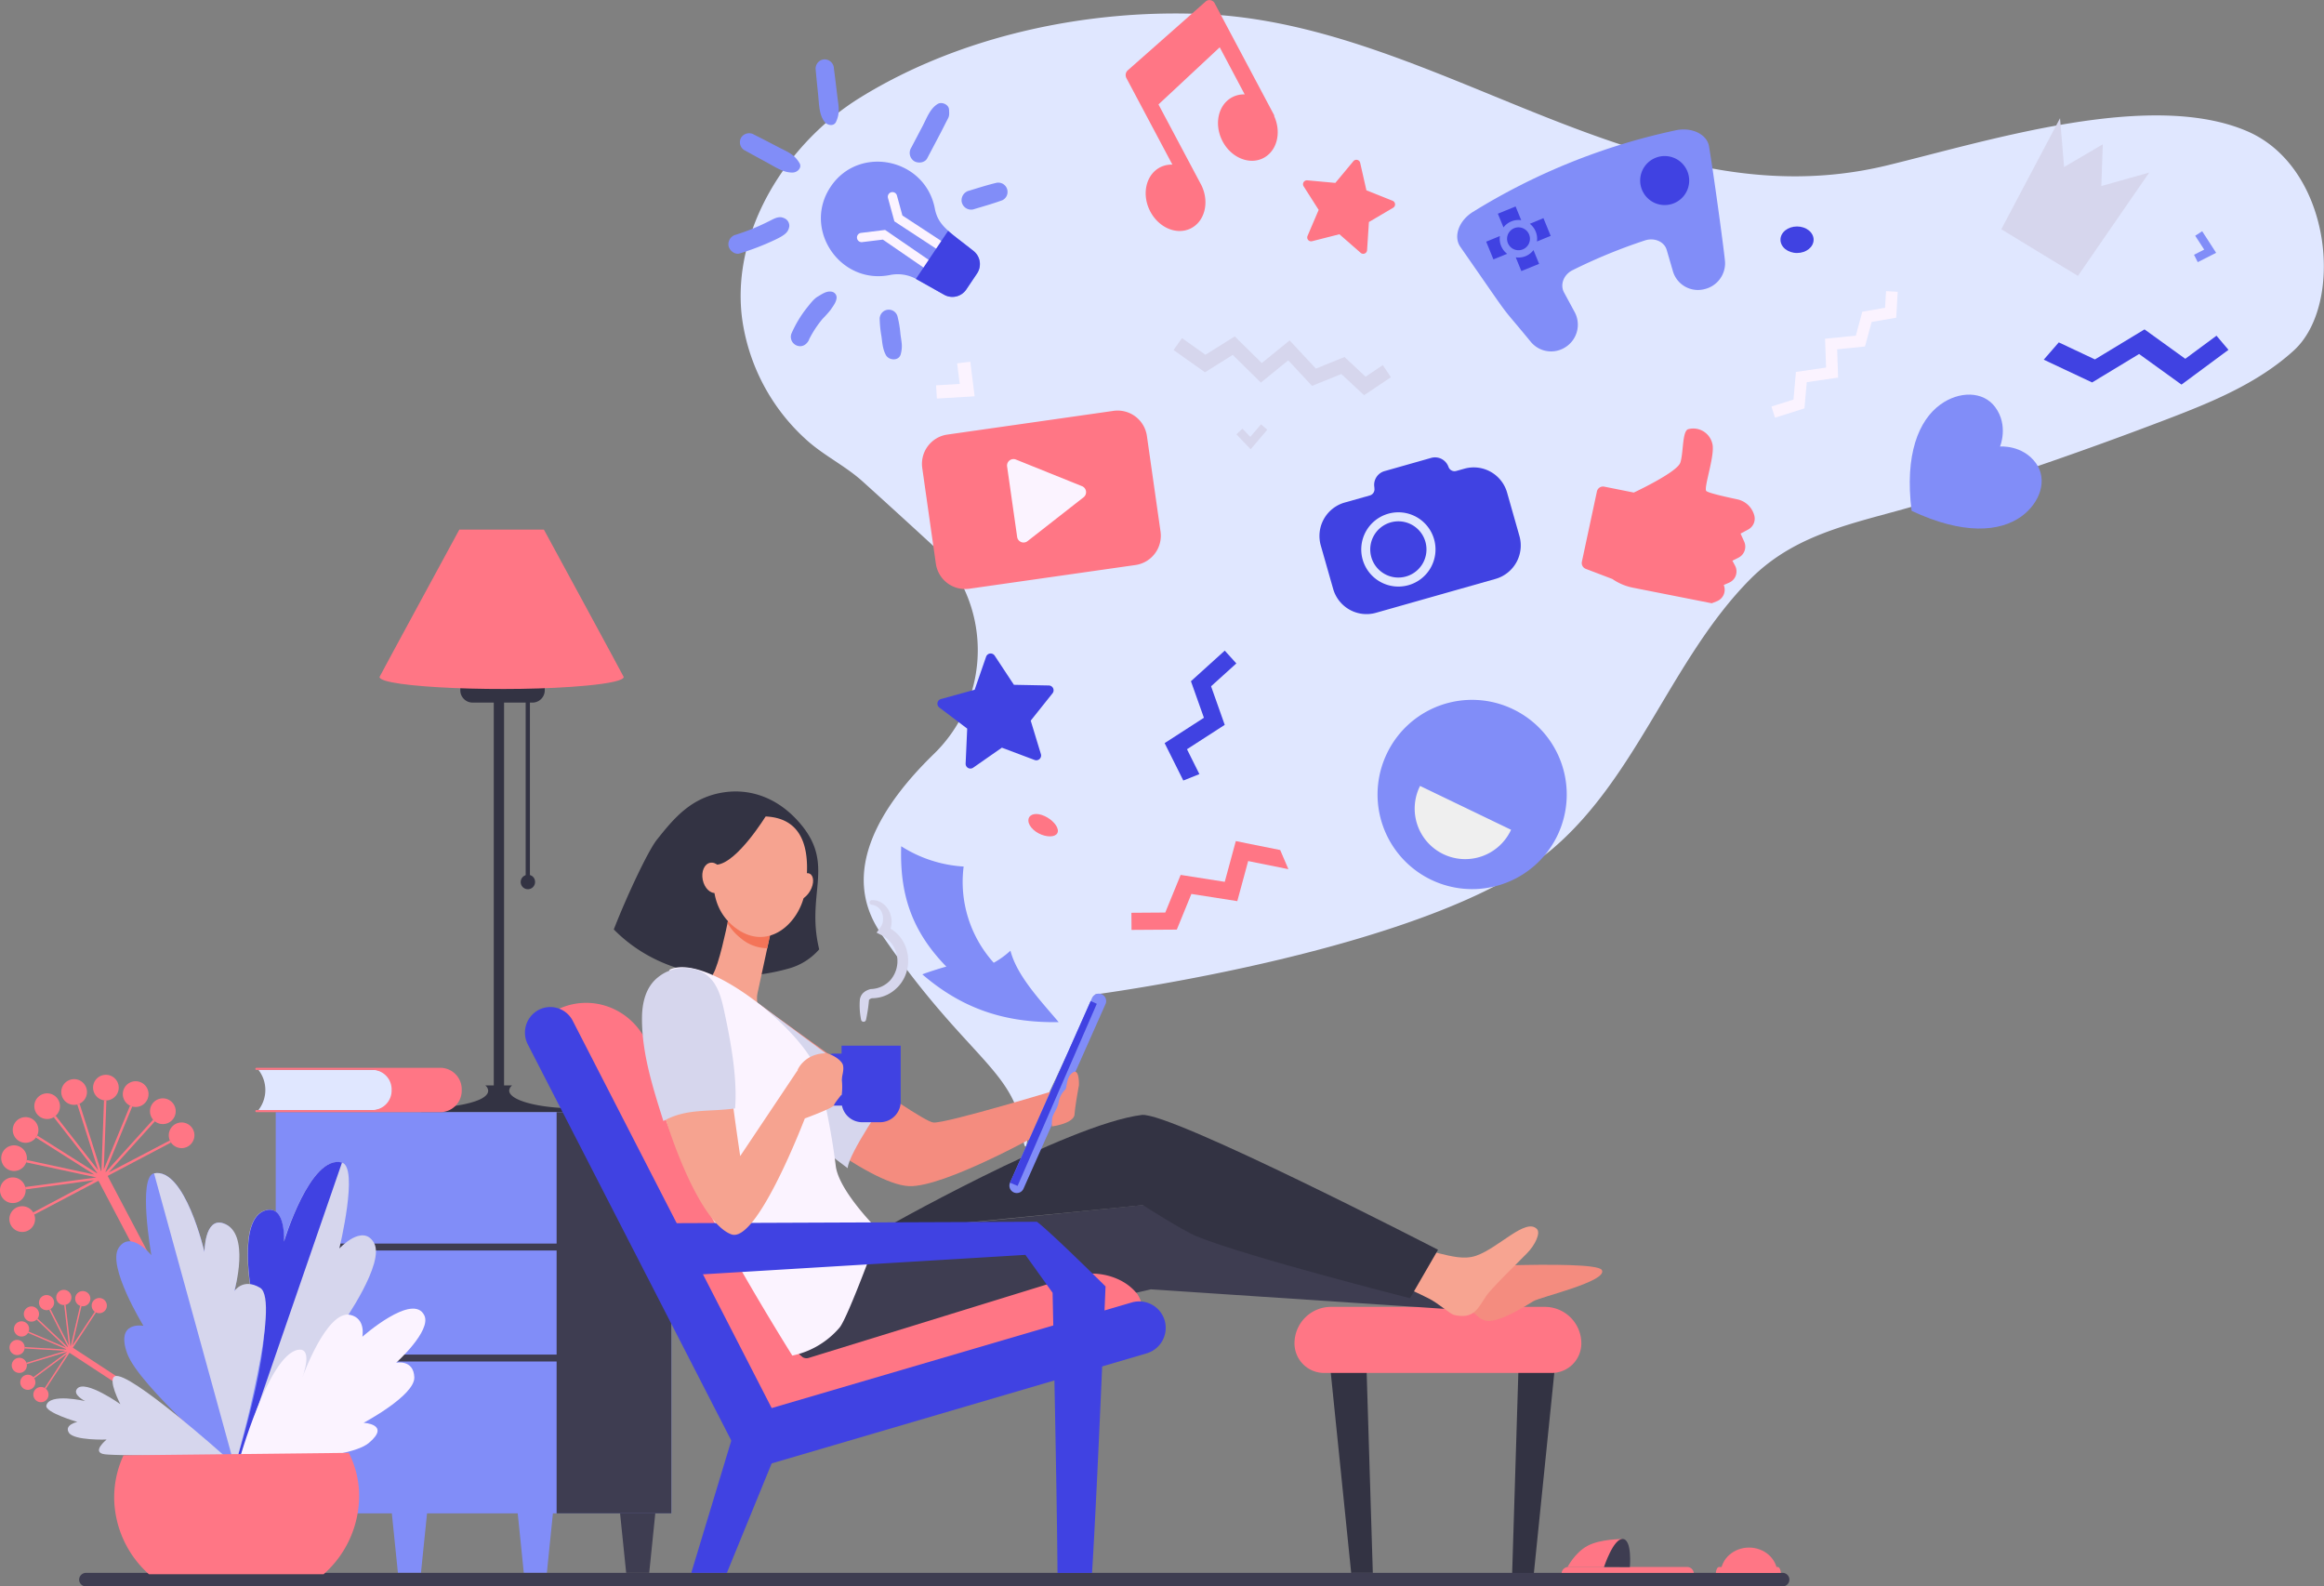 <svg xmlns="http://www.w3.org/2000/svg" viewBox="0 0 786.2 536.63">
  <rect x="0" y="0" width="786.2" height="536.63" fill="#808080" stroke="none"/>
  <defs>
    <style>
      .cls-c1{fill:#e0e7ff;}.cls-c2{fill:#818df8;}.cls-c3{fill:#3e3d51;}.cls-c4{fill:#333343;}.cls-c5{fill:#ff7685;}.cls-c6{fill:#fbf3ff;}.cls-c7{fill:#f6a390;}.cls-c8{fill:#f47458;}.cls-c9{fill:#f48c7f;}.cls-c10{fill:#f7a491;}.cls-c11{fill:#4042e2;}.cls-c12{fill:#d6d6ed;}.cls-c13{fill:#efefef;}
    </style>
  </defs>
  <g id="Capa_2" data-name="Capa 2">
    <g id="Layer_1" data-name="Layer 1">
      <path class="cls-c1" d="M638.19,56C555.81,75.8,487.71,8.66,408.07,4.81,368.22,2.89,324.79,12,290.69,33.2,266.29,48.39,247.4,77.91,251,107.38a67.58,67.58,0,0,0,21.88,41.47c5.93,5.34,13.05,8.7,18.93,14q11.69,10.56,23.28,21.22a48.88,48.88,0,0,1,.81,71c-18,17.5-32,39.9-18,60.52,28.66,42.12,45.53,46.17,48,67.88,1,8.69,1.69,1.68,1.69,1.68l23-48.77s114.54-15,154.73-49.34c28.65-24.5,40.24-64.22,66.6-90.94,16.52-16.74,37.85-19.36,59.82-26.16q40.95-12.69,81-28c15.42-5.88,31.09-12.27,43.27-23.4,17.11-15.62,13-61.61-15.65-74.09C727.51,30.21,672.67,47.64,638.19,56Z"/>
      <polygon class="cls-c2" points="185 532.06 177.2 532.06 175.09 511.45 187.1 511.45 185 532.06"/>
      <polygon class="cls-c2" points="142.41 532.06 134.61 532.06 132.51 511.45 144.52 511.45 142.41 532.06"/>
      <polygon class="cls-c3" points="219.63 532.06 211.83 532.06 209.72 511.45 221.73 511.45 219.63 532.06"/>
      <rect class="cls-c4" x="177.84" y="226.47" width="1.43" height="70.94"/>
      <rect class="cls-c4" x="167.04" y="236.6" width="3.48" height="136.73"/>
      <path class="cls-c4" d="M194.64,374.92c-12.36,0-22.38-2.68-22.38-6a2.41,2.41,0,0,1,1-1.76l-.11,0h-9a2.44,2.44,0,0,1,1,1.78c0,4.24-14,6-22.66,6h0v1.3h52.73v-1.3h-.54Z"/>
      <path class="cls-c4" d="M155.72,232.57h28.57a0,0,0,0,1,0,0v.94a4.16,4.16,0,0,1-4.16,4.16H159.88a4.16,4.16,0,0,1-4.16-4.16v-.94A0,0,0,0,1,155.72,232.57Z"/>
      <path class="cls-c5" d="M211,229c0,1.16-4.85,2.2-12.66,2.93-26.14,2.47-69.95.67-69.95-2.93,0-.14,27-49.85,27-49.85H184S211,228.84,211,229Z"/>
      <path class="cls-c4" d="M181,298.16a2.43,2.43,0,1,1-2.42-2.22A2.32,2.32,0,0,1,181,298.16Z"/>
      <rect class="cls-c2" x="93.28" y="376.21" width="133.84" height="135.72"/>
      <rect class="cls-c3" x="188.3" y="376.21" width="38.81" height="135.72"/>
      <rect class="cls-c3" x="97.05" y="420.67" width="91.37" height="2.34"/>
      <rect class="cls-c3" x="97.05" y="458.22" width="91.37" height="2.34"/>
      <path class="cls-c4" d="M464.42,532.06l-2.3-74.82a6.28,6.28,0,0,0-4.11-5.71,6.39,6.39,0,0,0-2.17-.38h-.2a6.28,6.28,0,0,0-6.09,6.48c0,.13,0,.3,0,.44l7.55,74Z"/>
      <path class="cls-c4" d="M511.55,532.37l2.31-74.82a6.25,6.25,0,0,1,4.11-5.7,6.13,6.13,0,0,1,2.17-.39h.2a6.3,6.3,0,0,1,6.09,6.48l0,.45-7.55,74Z"/>
      <path class="cls-c5" d="M524.92,464.43h-77a10,10,0,0,1-10-10h0a12.35,12.35,0,0,1,12.36-12.35h72.33a12.35,12.35,0,0,1,12.35,12.35h0A10,10,0,0,1,524.92,464.43Z"/>
      <path class="cls-c3" d="M603.08,532.06H29.14a2.33,2.33,0,0,0-2.36,2.13,2.28,2.28,0,0,0,2.28,2.44h574a2.28,2.28,0,0,0,2.28-2.28h0A2.28,2.28,0,0,0,603.08,532.06Z"/>
      <polygon class="cls-c6" points="328.25 122.36 329.71 134.06 316.94 134.82 316.67 130.35 324.67 129.87 323.8 122.92 328.25 122.36"/>
      <path class="cls-c5" d="M573,532.06a2.31,2.31,0,0,0-2.2-2H530.5a2.32,2.32,0,0,0-2.21,2Z"/>
      <path class="cls-c5" d="M542.63,530.08l-12.32,0s2.42-4.83,6.75-7.17,11.8-2.29,11.8-2.29Z"/>
      <path class="cls-c3" d="M551.38,530.11s.83-9.24-2.36-9.52-6.39,9.49-6.39,9.49Z"/>
      <path class="cls-c5" d="M601.28,532.05c-.14-4.74-4.38-8.55-9.59-8.55s-9.44,3.81-9.59,8.55Z"/>
      <path class="cls-c5" d="M602.47,532.07c-.09-1.14-.54-2-1.08-2H581.55c-.54,0-1,.86-1.09,2Z"/>
      <path class="cls-c4" d="M245.07,268c9.08-1.29,17.53,2.11,23.91,8.69,14.61,15.07,3.34,24.72,8.15,44.45a21.07,21.07,0,0,1-10.35,6.5c-20.46,5.71-43.43,2.5-58.9-13l-.24-.22C212,303.18,219.28,287.7,222.26,284,228,276.81,233.85,269.62,245.07,268Z"/>
      <path class="cls-c7" d="M246.64,309.71s-.09.47-.25,1.26c-.77,3.79-3.16,15.08-5.15,18.53-2.41,4.18,5.44,23,15.7,21.36,3.05-.49-1.74-10.11-.7-14.77.58-2.63,2.35-10.84,3.78-17.47,1.09-5.09,2-9.26,2-9.26Z"/>
      <path class="cls-c8" d="M246.39,311c-.07.36-.16.79-.26,1.28a17.8,17.8,0,0,0,4.35,5,14.11,14.11,0,0,0,9.07,3.48c.16-.72.31-1.45.47-2.15,1.09-5.09,2-9.26,2-9.26l-15.37.35S246.55,310.18,246.39,311Z"/>
      <path class="cls-c7" d="M257.26,276.17a18.59,18.59,0,0,0-10.81,6.19c-4.54,5.39-9.44,22.05,1.84,31.11s22.43-1.19,24.08-12.07S273.69,275.78,257.26,276.17Z"/>
      <path class="cls-c7" d="M274.11,301.28c-1.34,2.4-3.61,3.73-5.05,3s-1.51-3.32-.17-5.72,3.61-3.73,5.05-3S275.46,298.87,274.11,301.28Z"/>
      <path class="cls-c4" d="M259.17,275.92s-9.68,15.85-16.6,16.58-7.84,9.15-7.84,9.15,2.48-19.4,9.33-23.14S259.17,275.92,259.17,275.92Z"/>
      <path class="cls-c7" d="M244.83,296.27c.56,2.82-.57,5.4-2.53,5.77s-4-1.61-4.57-4.43.57-5.39,2.53-5.76S244.27,293.46,244.83,296.27Z"/>
      <path class="cls-c5" d="M186.31,342.68l1.9-1c11.26-5.75,24.88-1,30.48,10.65l41.44,86.13a23.47,23.47,0,0,0,27.64,12.73l75.72-21.92c10.22-2.95,20.79,3.36,23.45,14h0L262.11,485.77Z"/>
      <path class="cls-c9" d="M478.17,429.38s61.3-3.59,63.7.2-21,9.2-23.16,10.59c-18.8,11.8-17.1,4.53-21.29,3.53s-15.66-1.54-15.66-1.54Z"/>
      <path class="cls-c3" d="M268.08,454.71s2.22,4.12,4.32,5.14c7.73,3.74,22.71-1.94,22.71-1.94l94.21-21.76,99.85,6.63s3.41-12.21,1.75-17.2l-91.45-19.26L294.49,417Z"/>
      <path class="cls-c5" d="M386.94,445h0c-.37-2.84-.87-5.66-2.6-7.74-4.61-5.5-13.34-7.75-20.72-5.69l-90.05,27.78a2.51,2.51,0,0,1-2.29-.43c-.89-.7-2.07-1.57-2.24-1.4-4,3.82-6.35,28-6.35,28l.12.22Z"/>
      <path class="cls-c10" d="M466.38,431.62s9.27,3.73,17,7.64c3.33,1.68,7.09,5.19,8.5,5.54,6.67,1.63,8.15-2.28,10.84-6.32,1.7-2.55,9.06-9.66,13.84-14.51,2.81-2.84,4.65-6.86,3.4-8.19-3.74-4-12.94,6.36-20.59,9-4.06,1.4-8.45.17-12.77-.85-5.12-1.2-11.82-5.14-11.82-5.14Z"/>
      <path class="cls-c11" d="M256.82,495.5a8.54,8.54,0,0,1-7.61-4.67L178.56,353.3a8.69,8.69,0,0,1,3.65-11.67,8.52,8.52,0,0,1,11.55,3.69l70.65,137.53a8.7,8.7,0,0,1-3.65,11.67A8.48,8.48,0,0,1,256.82,495.5Z"/>
      <path class="cls-c11" d="M394,446.67a9,9,0,0,0-11.14-6.08L253.57,478.51l7.15,16.62,127.14-37.31A9,9,0,0,0,394,446.67Z"/>
      <path class="cls-c11" d="M245.9,532.06l17.49-42.75c.09-.23.18-.47.25-.71A8,8,0,1,0,248.4,484L234,531.57a4.37,4.37,0,0,0-.12.49Z"/>
      <path class="cls-c4" d="M297.44,416.47s63.61-36.19,88.8-39.31c9.57-1.18,100.24,45.61,100.24,45.61L477,439.15s-55.23-14-72.16-20.93c-4.87-2-18.17-10.55-18.17-10.55Z"/>
      <path class="cls-c9" d="M255.1,338.34s55.22,40.67,60.6,41.37c4.05.53,44.69-11.89,44.69-11.89L352.76,383s-33.33,18.74-45.25,18.24c-14-.59-46.8-28.28-46.8-28.28Z"/>
      <path class="cls-c12" d="M300,371.56s-12.93,18.61-13.24,23.6l-27.16-20.48-4.52-36.34Z"/>
      <path class="cls-c6" d="M226.55,328a96.61,96.61,0,0,0-4,40.51c2.69,22.17,45.49,90.05,45.49,90.05A28.76,28.76,0,0,0,284,449.12c2.88-3.39,13.48-32.65,13.48-32.65S284,403.3,282.76,394.61a235.71,235.71,0,0,0-6.11-31.46C273.06,349.67,239.43,322.05,226.55,328Z"/>
      <path class="cls-c11" d="M226.63,431.74l120.26-7.25,9.2,12.82c1.33,61.9,1.6,85.84,1.66,94.76h11.68c.64-10,2-34.86,4.57-96.91,0,0-18.53-18.38-23.21-21.87L226,413.78a9,9,0,1,0,.61,18Z"/>
      <path class="cls-c7" d="M270,361.79l-19.59,29.28s-3-19.69-5.34-40.88a69.4,69.4,0,0,0-25.11,8.08c3.81,20.62,16.18,55.12,27.45,59.28,8.77,3.23,25.09-39.8,25.09-39.8Z"/>
      <path class="cls-c12" d="M245.2,343c-1.35-6.51-2.93-13-10-15.1a14.19,14.19,0,0,0-12.74,2.8c-4.15,3.39-5.3,8.84-5.28,14,0,11.71,3.65,23.14,7.24,34.52,7.91-4.4,15.15-3,24.25-4.27C249.55,364.48,247,351.43,245.2,343Z"/>
      <path class="cls-c11" d="M282,374h3.3l-.42-3.52H282c-1.37,0-2.48-1.57-2.48-3.51v-3.52c0-1.94,1.11-3.51,2.48-3.51h3.71v-3.52H282c-2.73,0-5,3.15-5,7v3.52C277,370.81,279.25,374,282,374Z"/>
      <path class="cls-c11" d="M304.7,355.86v16.76a7,7,0,0,1-7,7h-6a7,7,0,0,1-7-7V353.73H304.7Z"/>
      <path class="cls-c7" d="M279.25,356.3c1.68,0,5.46,2.17,5.92,4s-.51,4-.42,5.27a13.56,13.56,0,0,1-.06,4.57c-.12.42-2.31,2.86-2.58,3.77s-9.89,4.45-9.89,4.45l-2.37-16.49S272.06,356.48,279.25,356.3Z"/>
      <path class="cls-c2" d="M374,339.63,346.25,402.1a2.49,2.49,0,0,1-3.29,1.26h0a2.5,2.5,0,0,1-1.27-3.29l27.73-62.46a2.48,2.48,0,0,1,3.28-1.27h0A2.49,2.49,0,0,1,374,339.63Z"/>
      <polygon class="cls-c11" points="368.97 338.62 371.04 339.56 344.25 401.16 341.69 400.07 368.97 338.62"/>
      <path class="cls-c9" d="M365,367.11s.23-5.84-2.06-4.32-1.94,5-2.51,5.73a7.63,7.63,0,0,0-2.28,4.21c-.34,2.34-1.94,4-2.17,5.5a13.37,13.37,0,0,0-.12,2.81s7.43-.94,7.66-4.1S365,367.11,365,367.11Z"/>
      <path class="cls-c5" d="M25.45,439a2.57,2.57,0,1,0,2.84-2.25A2.56,2.56,0,0,0,25.45,439Z"/>
      <path class="cls-c5" d="M29.27,440.66a1.66,1.66,0,1,1-1.2-2.55,1.66,1.66,0,0,1,1.2,2.55Z"/>
      <path class="cls-c5" d="M12.58,442.83A2.57,2.57,0,1,1,9,442.52,2.56,2.56,0,0,1,12.58,442.83Z"/>
      <path class="cls-c5" d="M12.07,446.1a1.66,1.66,0,0,1-2.46-2.17,1.59,1.59,0,0,1,.32-.36,1.63,1.63,0,0,1,1.21-.39A1.66,1.66,0,0,1,12.07,446.1Z"/>
      <path class="cls-c5" d="M24.16,438.88a2.57,2.57,0,1,1-2.58-2.56A2.58,2.58,0,0,1,24.16,438.88Z"/>
      <path class="cls-c5" d="M21.66,441.06a1.66,1.66,0,1,1,1.65-1.67A1.65,1.65,0,0,1,21.66,441.06Z"/>
      <path class="cls-c5" d="M35.56,443.3a2.57,2.57,0,1,1-.33-3.62A2.58,2.58,0,0,1,35.56,443.3Z"/>
      <path class="cls-c5" d="M34.58,443.15A1.66,1.66,0,0,1,32,441a1.67,1.67,0,0,1,2.34-.21A1.65,1.65,0,0,1,34.58,443.15Z"/>
      <path class="cls-c5" d="M16.15,472.91a2.57,2.57,0,1,0-3.44,1.15A2.56,2.56,0,0,0,16.15,472.91Z"/>
      <path class="cls-c5" d="M15.53,472.25a1.66,1.66,0,1,1-.64-2.4,1.67,1.67,0,0,1,.64,2.4Z"/>
      <path class="cls-c5" d="M7.55,464.22a2.56,2.56,0,1,0-3.37-1.34A2.57,2.57,0,0,0,7.55,464.22Z"/>
      <path class="cls-c5" d="M8.41,462.63a1.66,1.66,0,1,1-2-2.43,1.66,1.66,0,0,1,2,2.43Z"/>
      <path class="cls-c5" d="M6.55,452a2.57,2.57,0,1,0-1.72-3.2A2.57,2.57,0,0,0,6.55,452Z"/>
      <path class="cls-c5" d="M6.3,450.57a1.63,1.63,0,0,1-.13-1.26A1.66,1.66,0,0,1,9.22,449a1.7,1.7,0,0,1,.13,1.27A1.66,1.66,0,0,1,6.3,450.57Z"/>
      <path class="cls-c5" d="M8.13,465.38a2.56,2.56,0,1,1-.92,3.51A2.56,2.56,0,0,1,8.13,465.38Z"/>
      <path class="cls-c5" d="M9.41,468.89a1.66,1.66,0,1,1,1.86-2.44A1.66,1.66,0,0,1,9.41,468.89Z"/>
      <path class="cls-c5" d="M13.62,442.06a2.56,2.56,0,1,0,.73-3.56A2.56,2.56,0,0,0,13.62,442.06Z"/>
      <path class="cls-c5" d="M16.9,442.49a1.63,1.63,0,1,1,.48-.47A1.66,1.66,0,0,1,16.9,442.49Z"/>
      <path class="cls-c5" d="M6.25,453.29a2.57,2.57,0,1,1-3,2.1A2.58,2.58,0,0,1,6.25,453.29Z"/>
      <path class="cls-c5" d="M6.05,457.48a1.66,1.66,0,0,1,.56-3.27A1.68,1.68,0,0,1,8,456.13,1.66,1.66,0,0,1,6.05,457.48Z"/>
      <path class="cls-c5" d="M24.46,455.2l3.13-13.45-.47-.1-3.27,14-1.66-14.29-.48.05,1.6,13.72-6.25-12.32-.44.22,6.52,12.84L12.68,446l-.34.35,10,9.49-12.7-5.42-.19.45,13.24,5.64-14.37-.84,0,.48,13.79.81L8.9,461l.14.46,13.77-4.18-11.54,8.58.29.39L22.64,458,15.1,469.55l.4.27,17-25.88-.41-.27Z"/>
      <rect class="cls-c5" x="48.86" y="441.29" width="2.07" height="64.85" transform="translate(-373.68 255.82) rotate(-56.77)"/>
      <path class="cls-c5" d="M51.56,373.36a4.35,4.35,0,1,0,6.06-1A4.34,4.34,0,0,0,51.56,373.36Z"/>
      <path class="cls-c5" d="M55.81,379a2.81,2.81,0,1,1,.33-4.77,2.81,2.81,0,0,1-.33,4.77Z"/>
      <path class="cls-c5" d="M29.34,368.55a4.35,4.35,0,1,1-5.11-3.42A4.35,4.35,0,0,1,29.34,368.55Z"/>
      <path class="cls-c5" d="M25.89,373a2.8,2.8,0,0,1-3.3-2.2,2.84,2.84,0,0,1,1.44-3,3.35,3.35,0,0,1,.77-.27A2.81,2.81,0,0,1,25.89,373Z"/>
      <path class="cls-c5" d="M49.71,372.2A4.35,4.35,0,1,1,48,366.3,4.34,4.34,0,0,1,49.71,372.2Z"/>
      <path class="cls-c5" d="M44.22,373.37A2.81,2.81,0,1,1,48,372.26,2.81,2.81,0,0,1,44.22,373.37Z"/>
      <path class="cls-c5" d="M63,388.09a4.34,4.34,0,1,1,2.48-5.63A4.36,4.36,0,0,1,63,388.09Z"/>
      <path class="cls-c5" d="M61.65,387.06a2.81,2.81,0,1,1,1.6-3.63A2.82,2.82,0,0,1,61.65,387.06Z"/>
      <path class="cls-c5" d="M9.94,416a4.35,4.35,0,1,0-6-1.14A4.35,4.35,0,0,0,9.94,416Z"/>
      <path class="cls-c5" d="M9.57,414.52a2.81,2.81,0,1,1,1-4.07,2.81,2.81,0,0,1-1,4.07Z"/>
      <path class="cls-c5" d="M4.34,396.1a4.34,4.34,0,1,0-3.9-4.75A4.35,4.35,0,0,0,4.34,396.1Z"/>
      <path class="cls-c5" d="M6.92,394.45a2.81,2.81,0,1,1-1-5.28,2.81,2.81,0,0,1,1,5.28Z"/>
      <path class="cls-c5" d="M12.85,377.23a4.34,4.34,0,1,0,.07-6.14A4.33,4.33,0,0,0,12.85,377.23Z"/>
      <path class="cls-c5" d="M13.68,374.86a2.74,2.74,0,0,1,.84-2,2.81,2.81,0,1,1-.84,2Z"/>
      <path class="cls-c5" d="M4.25,398.29A4.34,4.34,0,1,1,0,402.72,4.35,4.35,0,0,1,4.25,398.29Z"/>
      <path class="cls-c5" d="M3.26,404.54A2.81,2.81,0,1,1,8,402.45,2.82,2.82,0,0,1,3.26,404.54Z"/>
      <path class="cls-c5" d="M31.5,368.25a4.34,4.34,0,1,0,4-4.66A4.33,4.33,0,0,0,31.5,368.25Z"/>
      <path class="cls-c5" d="M36,371.59a2.79,2.79,0,1,1,1.1-.31A2.91,2.91,0,0,1,36,371.59Z"/>
      <path class="cls-c5" d="M11.38,378.86a4.34,4.34,0,1,1-6.11.66A4.33,4.33,0,0,1,11.38,378.86Z"/>
      <path class="cls-c5" d="M7.64,384.89a2.81,2.81,0,1,1,3.94-.43A2.8,2.8,0,0,1,7.64,384.89Z"/>
      <path class="cls-c5" d="M36.77,396.61l15.67-17.34-.61-.55L35.5,396.79l9.26-22.53L44,374l-8.9,21.62L36,372.21l-.82,0-.88,24.34-7.38-23.21-.78.25,7.08,22.28L18.81,377.4l-.64.5,15,19.22-20.58-13-.44.7,19.75,12.5L9,392.39l-.17.8,23.82,5.1L8.52,401.54l.11.81,23.16-3.12L11.14,410.18l.38.72,46.33-24.41-.38-.72Z"/>
      <rect class="cls-c5" x="57.5" y="390.01" width="3.51" height="109.77" transform="translate(-200.59 78.94) rotate(-27.79)"/>
      <path class="cls-c12" d="M80.74,495.38s35.55-26.39,40.42-37.77S116,447.53,116,447.53s14.35-20.34,10.54-27.07-11.74,1.87-11.74,1.87,6.66-27.52.87-29.05C104.88,390.43,96,420,96,420s.79-12.29-6-10.64c-10.18,2.5-4.79,29-4.79,29s-3.25-4.69-8.83-.23C66.43,446.15,80.74,495.38,80.74,495.38Z"/>
      <path class="cls-c11" d="M74.94,438.83c5.58-4.47,10.34-.46,10.34-.46s-5.39-26.47,4.79-29c6.75-1.65,6,10.64,6,10.64s8.85-29.61,19.63-26.76l-35.19,102C78.9,488.92,65.58,446.31,74.94,438.83Z"/>
      <path class="cls-c6" d="M80.78,494.46s36.44,0,44-6.35S123,481.3,123,481.3s17.41-9.24,17.16-15.41S134,461,134,461s12-10.78,9.57-16c-3.8-8-21,7.2-21,7.2s1.31-6.11-4-7.39c-8-1.92-16.22,21-16.22,21s3.85-10.31-1.68-9.17C90.75,458.64,80.78,494.46,80.78,494.46Z"/>
      <path class="cls-c2" d="M79.27,496.49S46.94,468.89,43,457.78s5.53-9.29,5.53-9.29-12.42-20.22-8.39-26.38,11.06,2.48,11.06,2.48-4.67-26.58.93-27.69c10.44-2.06,17.06,26.65,17.06,26.65s0-11.74,6.31-9.76c9.54,3,2.81,27.86,2.81,27.86s3.52-9.3,8.56-4.71C95.9,445.17,79.27,496.49,79.27,496.49Z"/>
      <path class="cls-c12" d="M88,435.63c-5.84-3.5-8.74,1.17-8.74,1.17s5.76-20-3.78-23c-6.32-2-6.31,9.76-6.31,9.76s-6.62-28.71-17.06-26.65l27.3,99.19C81.3,490.13,95,439.81,88,435.63Z"/>
      <path class="cls-c12" d="M76,492.53s-35.52,0-40.46-.57.52-5,.52-5-11,.4-12.74-2.29S26.16,481,26.16,481s-11-3.19-10.48-5.53c1-4.36,13.14-1.52,13.14-1.52s-4.52-2.19-2.68-4.23C28.9,466.6,40.72,475,40.72,475s-4.43-8.39-1.82-9.46C43.6,463.59,76,492.53,76,492.53Z"/>
      <path class="cls-c5" d="M50.37,532.51h59.12a35.38,35.38,0,0,0,12-26.74A31.84,31.84,0,0,0,118,491.46l-76.22.85a33.84,33.84,0,0,0-3.15,14.83A35.17,35.17,0,0,0,50.37,532.51Z"/>
      <path class="cls-c12" d="M301.28,314.12c1.42-4.69-1.72-9.82-6.4-9.62a.78.78,0,0,0-.05,1.55,4.24,4.24,0,0,1,3.7,3.24,5.48,5.48,0,0,1,.12,2.51c-.3,1.6-1.06,2.16-2.1,3.7l1.83.91a9.86,9.86,0,0,1,2.75,15.23,9.26,9.26,0,0,1-6.58,2.93c-1.94.51-3.33,1.59-3.66,3.53a24.42,24.42,0,0,0,.43,6.92.85.85,0,0,0,1.64,0,53.31,53.31,0,0,0,1-6.55l0-.1,0-.08a1.65,1.65,0,0,1,1.07-.62,11.86,11.86,0,0,0,7.85-3C309.14,329.32,308.69,318.66,301.28,314.12Zm-6,23.55Z"/>
      <path class="cls-c1" d="M87.43,375.51h39.26a6.57,6.57,0,0,0,6.31-6.8h0a6.56,6.56,0,0,0-6.31-6.8H87.43a11.06,11.06,0,0,1,.28,13.21Z"/>
      <path class="cls-c5" d="M132.48,368.71h0a6.59,6.59,0,0,0-6.38-6.8H86.72a.34.34,0,0,1-.33-.36h0a.34.34,0,0,1,.33-.34H149.2a7.28,7.28,0,0,1,7,7.5h0a7.28,7.28,0,0,1-7,7.5H86.72a.34.34,0,0,1-.33-.35h0a.34.34,0,0,1,.33-.35H126.1A6.6,6.6,0,0,0,132.48,368.71Z"/>
      <path class="cls-c5" d="M431,39.17c2.62,5.67,1,12.07-3.79,14.39s-11-.39-13.8-6.13-1.16-12.3,3.67-14.65a8.36,8.36,0,0,1,4-.84L412.63,16,391.91,35.33l14.47,27.23h0a.41.41,0,0,0,.05.09c2.8,5.74,1.16,12.3-3.67,14.65s-11-.39-13.81-6.13-1.15-12.29,3.67-14.65a8.47,8.47,0,0,1,4-.83l-15.5-29.16a2.2,2.2,0,0,1,.31-2.66L408,.4a2,2,0,0,1,3,.86l20.14,37.89Z"/>
      <path class="cls-c2" d="M469.21,254.84a32,32,0,1,0,42.67-14.92A31.94,31.94,0,0,0,469.21,254.84Z"/>
      <path class="cls-c13" d="M511.19,280.69a17.09,17.09,0,1,1-30.79-14.83Z"/>
      <path class="cls-c5" d="M542.71,164.62l10,2s14.61-6.82,15.73-10.11.6-10.87,2.74-11.34a6.6,6.6,0,0,1,8.05,4.74c1.19,3.65-3,15.14-2,16.18.63.65,6.34,1.95,10.53,2.83a7.56,7.56,0,0,1,5.7,5.42h0a4.16,4.16,0,0,1-2,4.75l-2.63,1.41,1.23,2.74a4.15,4.15,0,0,1-2,5.43l-2,1,.89,1.66a4.14,4.14,0,0,1-2,5.77l-1.8.78.14.48a4.15,4.15,0,0,1-2.42,5l-1.79.71-26.62-5.26a18.47,18.47,0,0,1-7-2.95l-9-3.43a2.13,2.13,0,0,1-1.31-2.44l5.06-23.65A2.12,2.12,0,0,1,542.71,164.62Z"/>
      <polygon class="cls-c11" points="749.83 113.56 739.27 121.37 725.48 111.42 708.71 121.58 696.48 115.82 691.39 121.67 707.75 129.37 723.65 119.75 737.99 130.1 753.88 118.34 749.83 113.56"/>
      <path class="cls-c11" d="M495.34,158.56l-2.68.75a2.16,2.16,0,0,1-2.61-1.29l-.1-.25a4.82,4.82,0,0,0-5.81-2.87l-15.76,4.47a4.82,4.82,0,0,0-3.43,5.49l0,.27a2.17,2.17,0,0,1-1.54,2.47L454.9,170a11.75,11.75,0,0,0-8.09,14.5L451,199.2a11.73,11.73,0,0,0,14.49,8.09l40.43-11.46a11.75,11.75,0,0,0,8.1-14.5l-4.17-14.68A11.73,11.73,0,0,0,495.34,158.56Z"/>
      <path class="cls-c1" d="M485.15,182.43a12.56,12.56,0,1,1-15.52-8.65A12.56,12.56,0,0,1,485.15,182.43Z"/>
      <path class="cls-c11" d="M482.21,183.27a9.51,9.51,0,1,1-11.74-6.56A9.51,9.51,0,0,1,482.21,183.27Z"/>
      <polygon class="cls-c6" points="641.48 107.47 633.17 108.91 630.92 117.21 621.5 118.16 621.83 127.73 611.22 129.28 610.44 138.14 600.47 141.3 599.28 137.52 606.73 135.16 607.55 125.82 617.75 124.33 617.41 114.59 627.82 113.54 630.01 105.44 637.71 104.11 638.04 98.48 641.99 98.71 641.48 107.47"/>
      <path class="cls-c5" d="M384,191.15l-56.07,8a10,10,0,0,1-11.34-8.51L312,158.35A10,10,0,0,1,320.53,147l56.07-8A10,10,0,0,1,388,147.52l4.6,32.28A10,10,0,0,1,384,191.15Z"/>
      <path class="cls-c6" d="M366.57,168.22a2.19,2.19,0,0,0-.53-3.76l-22.34-9a2.19,2.19,0,0,0-3,2.34l3.4,23.84a2.19,2.19,0,0,0,3.52,1.41Z"/>
      <polygon class="cls-c11" points="405.75 261.86 401.55 253.45 414.32 245.2 409.7 232.15 418.25 224.42 414.33 220.09 402.89 230.44 407.28 242.8 393.99 251.38 400.31 264.03 405.75 261.86"/>
      <polygon class="cls-c5" points="433.09 287.55 418.07 284.52 414.33 298.3 399.41 295.96 394.21 308.69 382.75 308.77 382.79 314.56 398.11 314.46 403.04 302.4 418.57 304.83 422.25 291.27 435.86 294.02 433.09 287.55"/>
      <path class="cls-c2" d="M578.16,49.54c-.65-4.06-5.74-6.64-11.28-5.46A215.4,215.4,0,0,0,498.26,71.7c-4.83,3-6.64,8.41-4.21,11.83h0c19.19,27.56,11.79,17.47,23.89,32.2a8.91,8.91,0,0,0,11.53,1.78h0a9,9,0,0,0,3.32-11.77l-3.68-6.81c-1.42-2.59-.17-6,2.85-7.52A183.59,183.59,0,0,1,556.57,81.3c3.21-1,6.5.48,7.29,3.3.71,2.45,1.43,4.9,2.14,7.35a8.81,8.81,0,0,0,10.57,5.87h0a9,9,0,0,0,7-9.34C583.16,84,579.6,58,578.16,49.54Z"/>
      <path class="cls-c11" d="M511.29,74.89a6.22,6.22,0,0,1,3.33-.4l-1.9-4.65-6,2.45,1.9,4.64A6.47,6.47,0,0,1,511.29,74.89Z"/>
      <path class="cls-c11" d="M507.82,83.17a6.27,6.27,0,0,1-.41-3.32l-4.64,1.9,2.45,6,4.64-1.9A6.26,6.26,0,0,1,507.82,83.17Z"/>
      <path class="cls-c11" d="M516.1,86.65a6.4,6.4,0,0,1-3.33.4l1.9,4.65,6-2.45-1.9-4.65A6.41,6.41,0,0,1,516.1,86.65Z"/>
      <path class="cls-c11" d="M517.53,75.71a6.21,6.21,0,0,1,2,2.65,6.32,6.32,0,0,1,.41,3.33l4.65-1.9-2.45-6Z"/>
      <path class="cls-c11" d="M517.28,79.3a3.87,3.87,0,1,1-5-2.12A3.87,3.87,0,0,1,517.28,79.3Z"/>
      <path class="cls-c11" d="M570.83,57.94A8.29,8.29,0,1,1,560,53.41,8.29,8.29,0,0,1,570.83,57.94Z"/>
      <path class="cls-c2" d="M281,63.18c-9.61,14.33,3.21,33.3,20.18,29.83a13,13,0,0,1,8.93,1.46l9.34,5.24a5.67,5.67,0,0,0,7.47-1.79l3.64-5.42a5.67,5.67,0,0,0-1.18-7.59c-8.44-6.69-12-8.54-13.13-14.36C313,53.53,290.57,48.86,281,63.18Z"/>
      <path class="cls-c6" d="M319.76,93.64h0a1.56,1.56,0,0,1-2.18.41l-18.91-13-7,.85a1.57,1.57,0,1,1-.38-3.12l8.14-1,19.89,13.67A1.57,1.57,0,0,1,319.76,93.64Z"/>
      <path class="cls-c6" d="M324.94,87.65h0a1.58,1.58,0,0,0-.46-2.18l-19.2-12.57-1.85-6.76a1.57,1.57,0,0,0-1.93-1.1,1.58,1.58,0,0,0-1.1,1.93l2.17,7.91,20.19,13.22A1.58,1.58,0,0,0,324.94,87.65Z"/>
      <path class="cls-c11" d="M309.84,94.35l.23.12,9.34,5.24a5.67,5.67,0,0,0,7.47-1.79l3.64-5.42a5.67,5.67,0,0,0-1.18-7.59c-3.75-3-6.55-5-8.59-6.83Z"/>
      <path class="cls-c2" d="M319.82,41.78c1.17-2.35,1.42-2.11,1.23-4.76-.11-1.65-2.41-2.68-3.78-1.88-2.55,1.49-3.7,4.65-5,7.2l-4,7.61a3.34,3.34,0,0,0,.89,4.5c1.34.9,3.68.67,4.5-.88C318.56,44.29,318.11,45.18,319.82,41.78Z"/>
      <path class="cls-c2" d="M297.59,107.45a38.66,38.66,0,0,0,.62,6.42c.28,2.17.41,4.21,1.45,6.18s4.52,2.16,5.08-.33a10.11,10.11,0,0,0,.3-3.63c-.12-1-.27-2-.41-2.94a37.68,37.68,0,0,0-1-6.1,3.06,3.06,0,0,0-6,.4Z"/>
      <path class="cls-c2" d="M273.65,114.93a35.84,35.84,0,0,1,4.62-7.07,37.85,37.85,0,0,0,2.75-3.08c.81-1.24,1.89-2.5,2-4.07a2,2,0,0,0-1.82-2.06c-1.71-.24-3.2.89-4.58,1.69s-2.68,2.6-3.74,3.9a39.62,39.62,0,0,0-5.18,8.7,3.16,3.16,0,0,0,2,4c1.78.6,3.24-.45,4-2Z"/>
      <path class="cls-c2" d="M250.25,85.73a89.28,89.28,0,0,0,9-3.29c5.93-2.57,7.43-3.54,7.77-5.93a2.8,2.8,0,0,0-1.87-2.76c-1.6-.73-3.13.14-4.55.86s-2.62,1.29-3.95,1.88A71.6,71.6,0,0,1,249,79.38a3.33,3.33,0,0,0-2.54,3.8c.31,1.57,2.12,3.07,3.79,2.55Z"/>
      <path class="cls-c2" d="M329.15,70.86c3.33-1,6.66-1.93,9.92-3.12a3.06,3.06,0,0,0,1.77-2.63,3.13,3.13,0,0,0-3.74-3.27c-3.11.74-6.15,1.72-9.2,2.65a3.34,3.34,0,0,0-2.56,3.81,3.27,3.27,0,0,0,3.81,2.56Z"/>
      <path class="cls-c2" d="M251.68,50.71c2.62,1.47,5.27,2.9,7.92,4.34s5.53,3.45,8.67,3.31c1.51-.07,3.15-1.65,2.17-3.24-1.83-3-3.85-3.64-7.26-5.42-2.67-1.39-5.35-2.79-8.05-4.14a3.2,3.2,0,0,0-4.3.84,3.13,3.13,0,0,0,.85,4.31Z"/>
      <path class="cls-c2" d="M275.91,23.2c.26,3,.57,6,.88,9s.26,6.51,2.14,9c.91,1.21,3.14,1.68,3.91,0,1.44-3.2.83-5.23.38-9-.35-3-.71-6-1.11-9A3.19,3.19,0,0,0,279,20.08a3.13,3.13,0,0,0-3.08,3.12Z"/>
      <path class="cls-c5" d="M353.33,282.67c-2.86-.74-5.29-2.95-5.43-4.94s1.88-2.91,4.51-2.06,5.06,3.06,5.43,4.94S356.19,283.41,353.33,282.67Z"/>
      <path class="cls-c11" d="M350,257.08l-11.07-4.16-9.71,6.77a1.62,1.62,0,0,1-2.55-1.41l.53-11.81-9.43-7.14a1.62,1.62,0,0,1,.55-2.86l11.4-3.15,3.88-11.18a1.63,1.63,0,0,1,2.89-.36l6.51,9.87,11.83.23a1.63,1.63,0,0,1,1.24,2.64l-7.38,9.25,3.44,11.32A1.62,1.62,0,0,1,350,257.08Z"/>
      <path class="cls-c5" d="M460.31,85.53l-7.19-6.29-9.25,2.35a1.31,1.31,0,0,1-1.53-1.79L446.1,71,441,63a1.32,1.32,0,0,1,1.23-2l9.51.87,6.11-7.35a1.32,1.32,0,0,1,2.29.55l2.11,9.31,8.87,3.54a1.32,1.32,0,0,1,.19,2.35L463.1,75.1l-.62,9.52A1.31,1.31,0,0,1,460.31,85.53Z"/>
      <polygon class="cls-c12" points="461.46 133.69 453.78 126.52 443.85 130.53 435.81 121.89 426.55 129.42 417.03 120.05 407.65 125.93 397.01 118.41 399.86 114.38 407.81 120.01 417.71 113.8 426.86 122.81 436.28 115.15 445.15 124.69 454.85 120.77 461.97 127.42 467.8 123.51 470.54 127.61 461.46 133.69"/>
      <path class="cls-c2" d="M358.15,345.76c-18.33.29-32.68-4.59-46.13-16.16,1.59-.65,7.2-2.43,8.13-2.61-12.32-12.63-15.76-25.42-15.28-40.73A44.25,44.25,0,0,0,326,293.13a40.84,40.84,0,0,0,10.18,32.55,29.6,29.6,0,0,0,5.65-4.09C344,330,351.74,338.2,358.15,345.76Z"/>
      <polygon class="cls-c12" points="702.95 93.33 677.03 77.55 696.9 39.99 698.27 56.5 711.37 48.81 710.87 62.93 727.07 58.37 702.95 93.33"/>
      <path class="cls-c2" d="M676.6,151.05s7.58-.66,12.14,5.61c4.07,5.6,1.45,13.39-4.86,18-7.31,5.3-19.77,6.33-37.19-1.86-2.41-19.11,2.42-30.64,9.72-35.95,6.31-4.59,14.54-4.67,18.6.93C679.57,144,676.6,151.05,676.6,151.05Z"/>
      <path class="cls-c11" d="M613.54,81.09c0,2.48-2.51,4.49-5.61,4.49s-5.6-2-5.6-4.49,2.51-4.48,5.6-4.48S613.54,78.61,613.54,81.09Z"/>
      <polygon class="cls-c12" points="423.09 151.98 418.28 146.93 420.31 145 422.97 147.79 426.59 143.54 428.72 145.36 423.09 151.98"/>
      <polygon class="cls-c2" points="749.71 85.52 743.49 88.68 742.23 86.18 745.67 84.43 742.63 79.75 744.99 78.22 749.71 85.52"/>
    </g>
  </g>
</svg>
